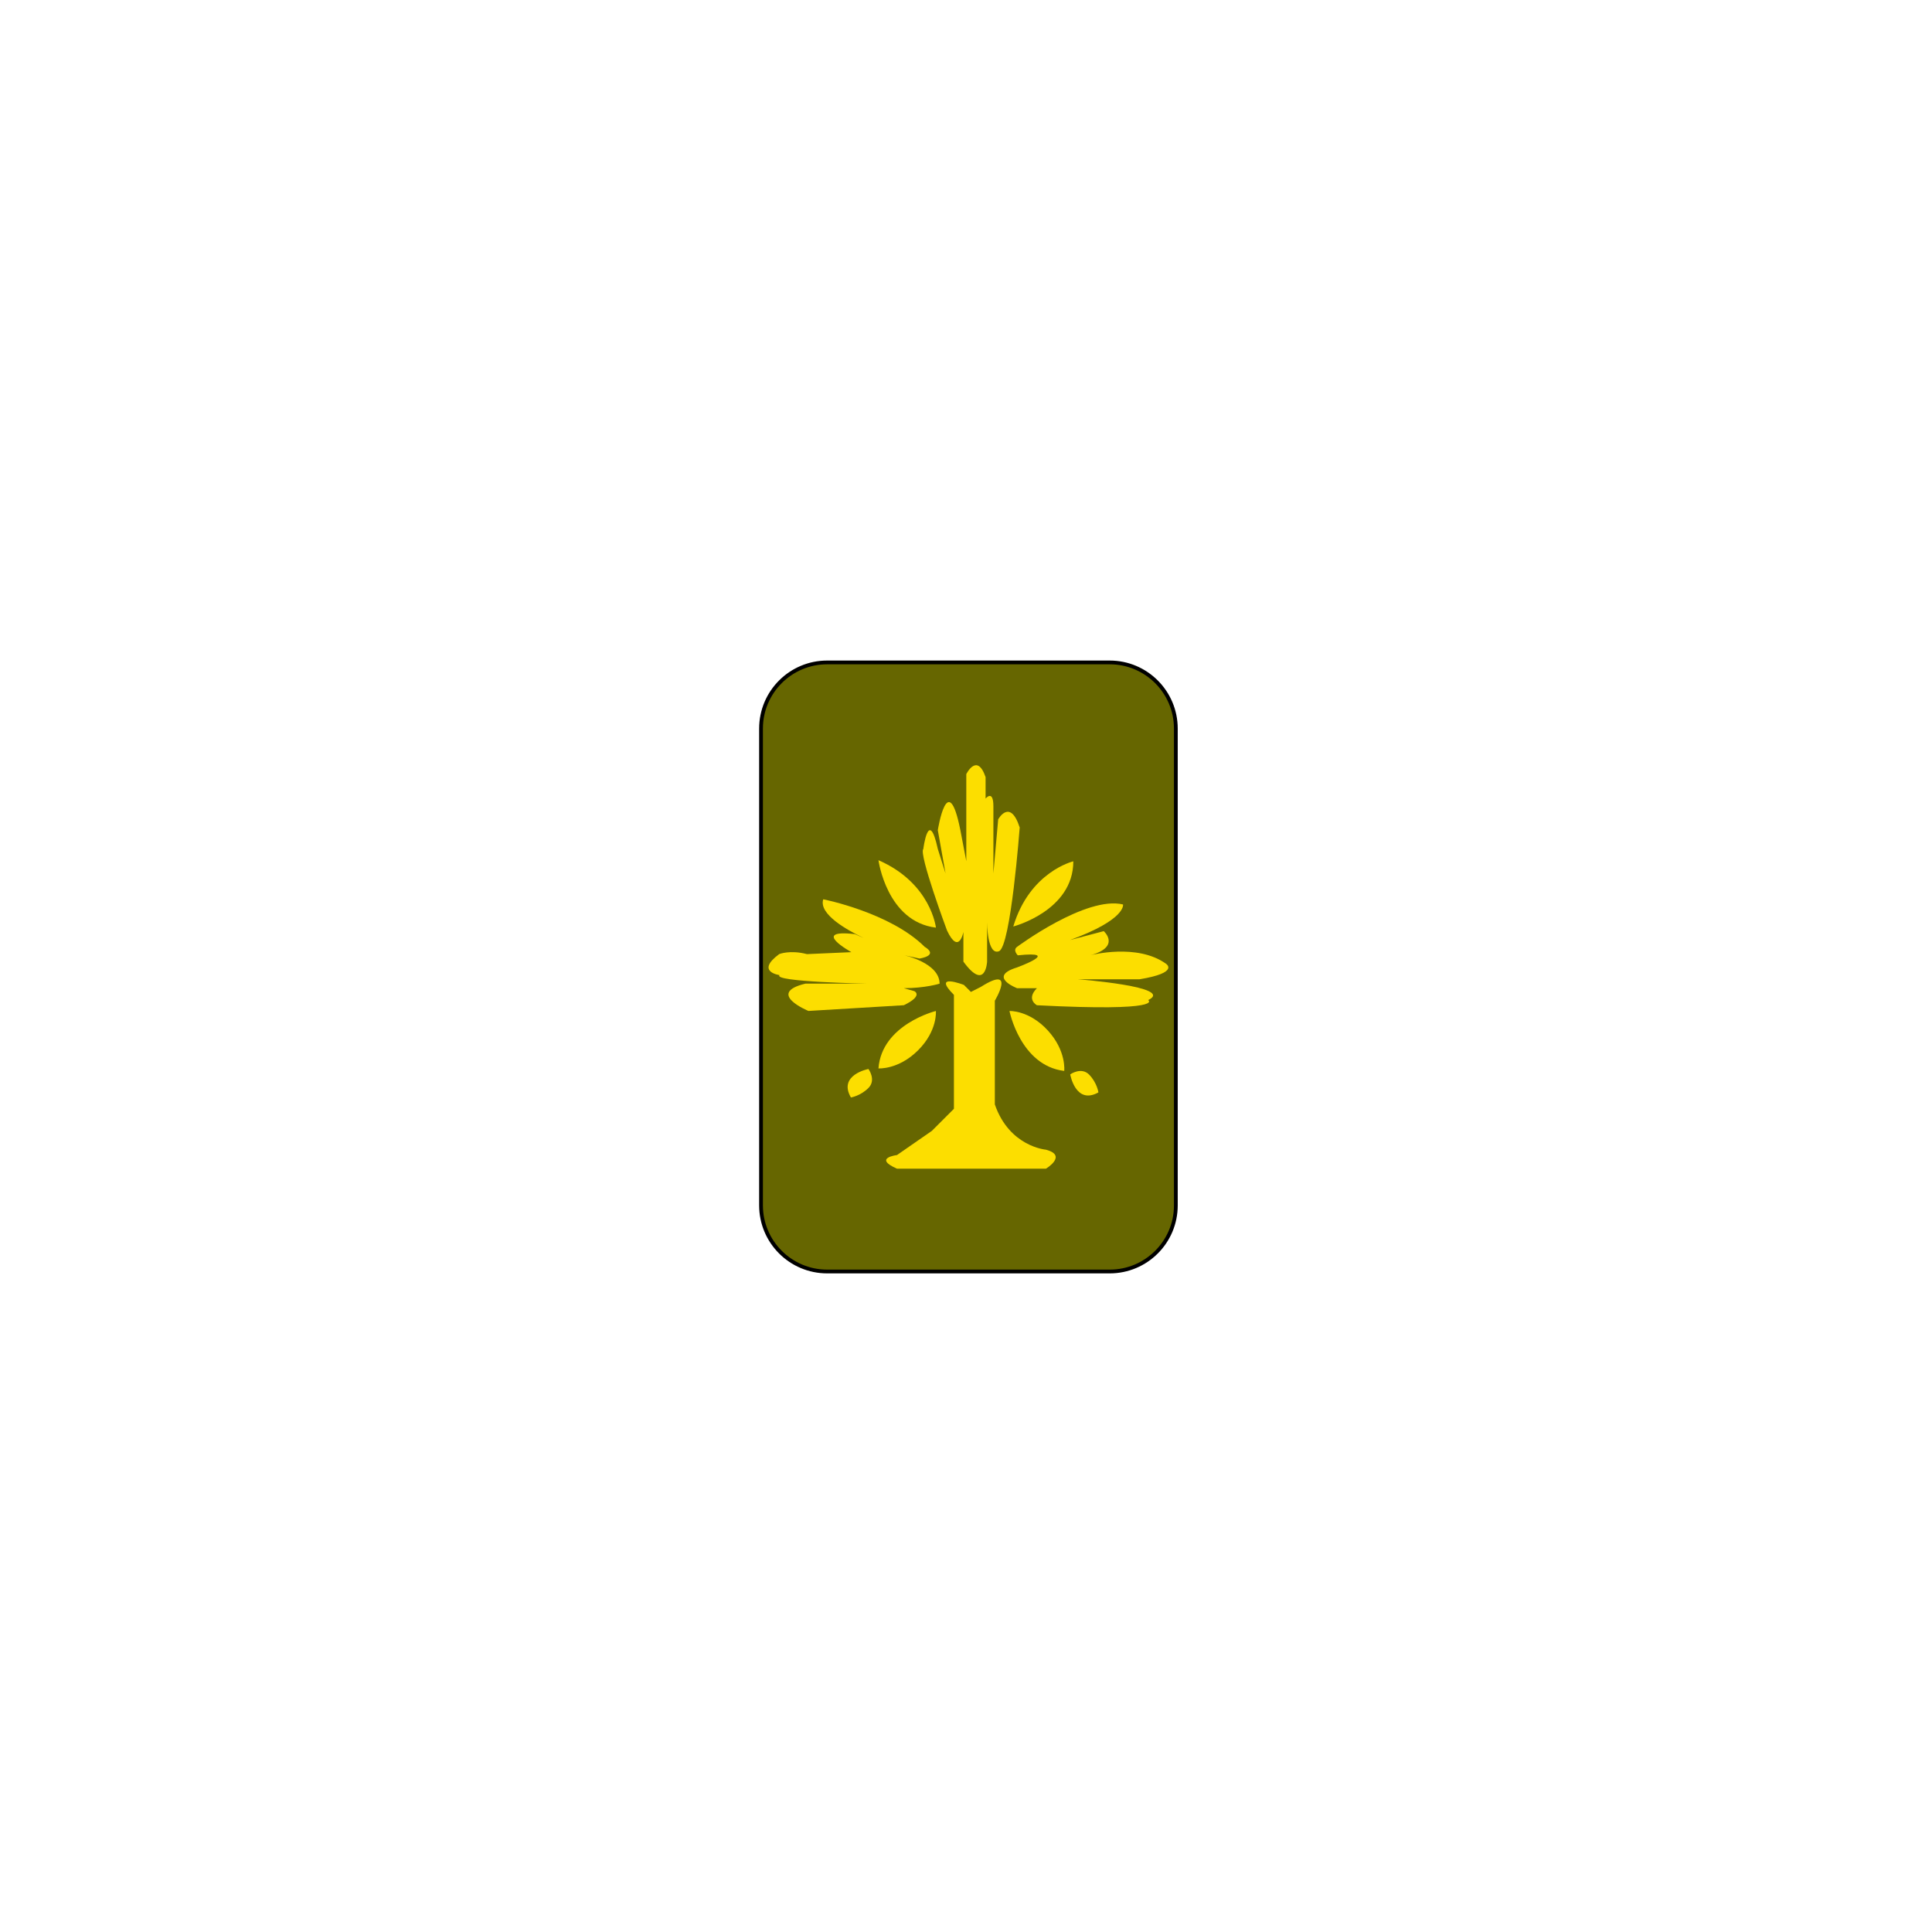 <?xml version="1.0" encoding="utf-8"?>
<!-- Generator: Adobe Illustrator 28.1.0, SVG Export Plug-In . SVG Version: 6.00 Build 0)  -->
<svg version="1.1" id="Layer_1" xmlns="http://www.w3.org/2000/svg" xmlns:xlink="http://www.w3.org/1999/xlink" x="0px" y="0px"
	 viewBox="0 0 512 512" style="enable-background:new 0 0 512 512;" xml:space="preserve">
<style type="text/css">
	.st0{fill:#666600;stroke:#000000;stroke-miterlimit:10;}
	.st1{fill:#FCDE00;}
</style>
<path class="st0" d="M294.08,336.96h-74.87c-9.68,0-17.53-7.85-17.53-17.53V193.08c0-9.68,7.85-17.53,17.53-17.53h74.87
	c9.68,0,17.53,7.85,17.53,17.53v126.35C311.62,329.11,303.77,336.96,294.08,336.96z"/>
<g>
	<path class="st1" d="M248.02,267.92c0,0-14.34,3.53-15.22,15.22c0,0,5.3,0.39,10.51-4.81
		C248.51,273.13,248.02,267.92,248.02,267.92z"/>
	<path class="st1" d="M267.52,267.92c0,0,2.88,14.48,14.51,15.89c0,0,0.63-5.28-4.33-10.71S267.52,267.92,267.52,267.92z"/>
	<path class="st1" d="M225.5,290.84c0,0,2.52-0.39,4.65-2.52c2.13-2.13,0-5.03,0-5.03S222.02,284.84,225.5,290.84z"/>
	<path class="st1" d="M242.32,262.67l-2.79-0.79c5.65,0,9.47-1.2,9.47-1.2c0-5.53-9.47-7.56-9.47-7.56l4.17,0.91
		c5.3-0.98,1.37-3.09,1.37-3.09c-9.11-9.11-26.9-12.62-26.9-12.62c-1.27,3.94,6.34,8.18,10.75,10.27l-2.37-1.04
		c-12.04-1.37-0.92,4.78-0.92,4.78l-11.78,0.52c-4.52-1.18-7.36,0-7.36,0c-6.38,4.71,0.09,5.56,0.09,5.56
		c-1.8,1.8,23.25,2.26,23.25,2.26h-16.38c-10.58,2.55,0.79,7.24,0.79,7.24l25.29-1.52C244.79,263.85,242.32,262.67,242.32,262.67z"
		/>
	<path class="st1" d="M309,255.4c-7.66-5.5-19.9-2.28-19.9-2.28c7.99-2.28,3.41-6.36,3.41-6.36l-8.94,2.36
		c15.02-5.5,14.04-9.43,14.04-9.43c-9.82-2.36-28.08,11.24-28.08,11.24c-1.21,0.87,0.2,2.24,0.2,2.24c11.98-1.24-0.2,3.21-0.2,3.21
		c-7.95,2.45,0,5.5,0,5.5h5.27c-2.96,2.96,0,4.52,0,4.52c34.33,1.77,29.49-1.37,29.49-1.37c7.27-3.53-18.59-5.5-18.59-5.5h16.24
		C312.73,257.76,309,255.4,309,255.4z"/>
	<path class="st1" d="M255.31,246.98v7.86c5.89,8.05,6.28,0,6.28,0v-10.41c0,0,0,8.84,3.14,7.66c3.14-1.18,5.5-32.8,5.5-32.8
		c-2.55-7.86-5.7-2.16-5.7-2.16l-1.27,14.34V213.7c0-4.61-2.07-2.07-2.07-2.07v-5.69c-2.26-6.58-5.11-0.79-5.11-0.79v23.07
		l-1.57-8.21c-3.34-16.76-5.98,0-5.98,0l2.05,11.46l-2.05-6.48c-2.44-11.19-3.84,0-3.84,0c-1.28,1.28,6.28,21.6,6.28,21.6
		C254.13,253.27,255.31,246.98,255.31,246.98z"/>
	<path class="st1" d="M248.03,245.83c0,0-1.29-11.78-15.23-17.87C232.8,227.96,234.99,244.26,248.03,245.83z"/>
	<path class="st1" d="M277.19,304.68c0,0-9.68-0.77-13.55-12v-27.48c0,0,5.81-9.68-3.68-3.68l-2.66,1.35l-1.86-1.86
		c0,0-8.64-3.36-2.64,2.64v30.19l-5.86,5.86l-9.23,6.4c0,0-6.45,0.77,0,3.61h39.48C277.19,309.71,283,306.23,277.19,304.68z"/>
	<path class="st1" d="M283.62,284.72c0,0,1.4,8.16,7.47,4.78c0,0-0.34-2.52-2.43-4.69C286.56,282.64,283.62,284.72,283.62,284.72z"
		/>
	<path class="st1" d="M284.44,228.26c0,0-11.54,2.7-15.91,17.27C268.53,245.53,284.45,241.4,284.44,228.26z"/>
</g>
</svg>
